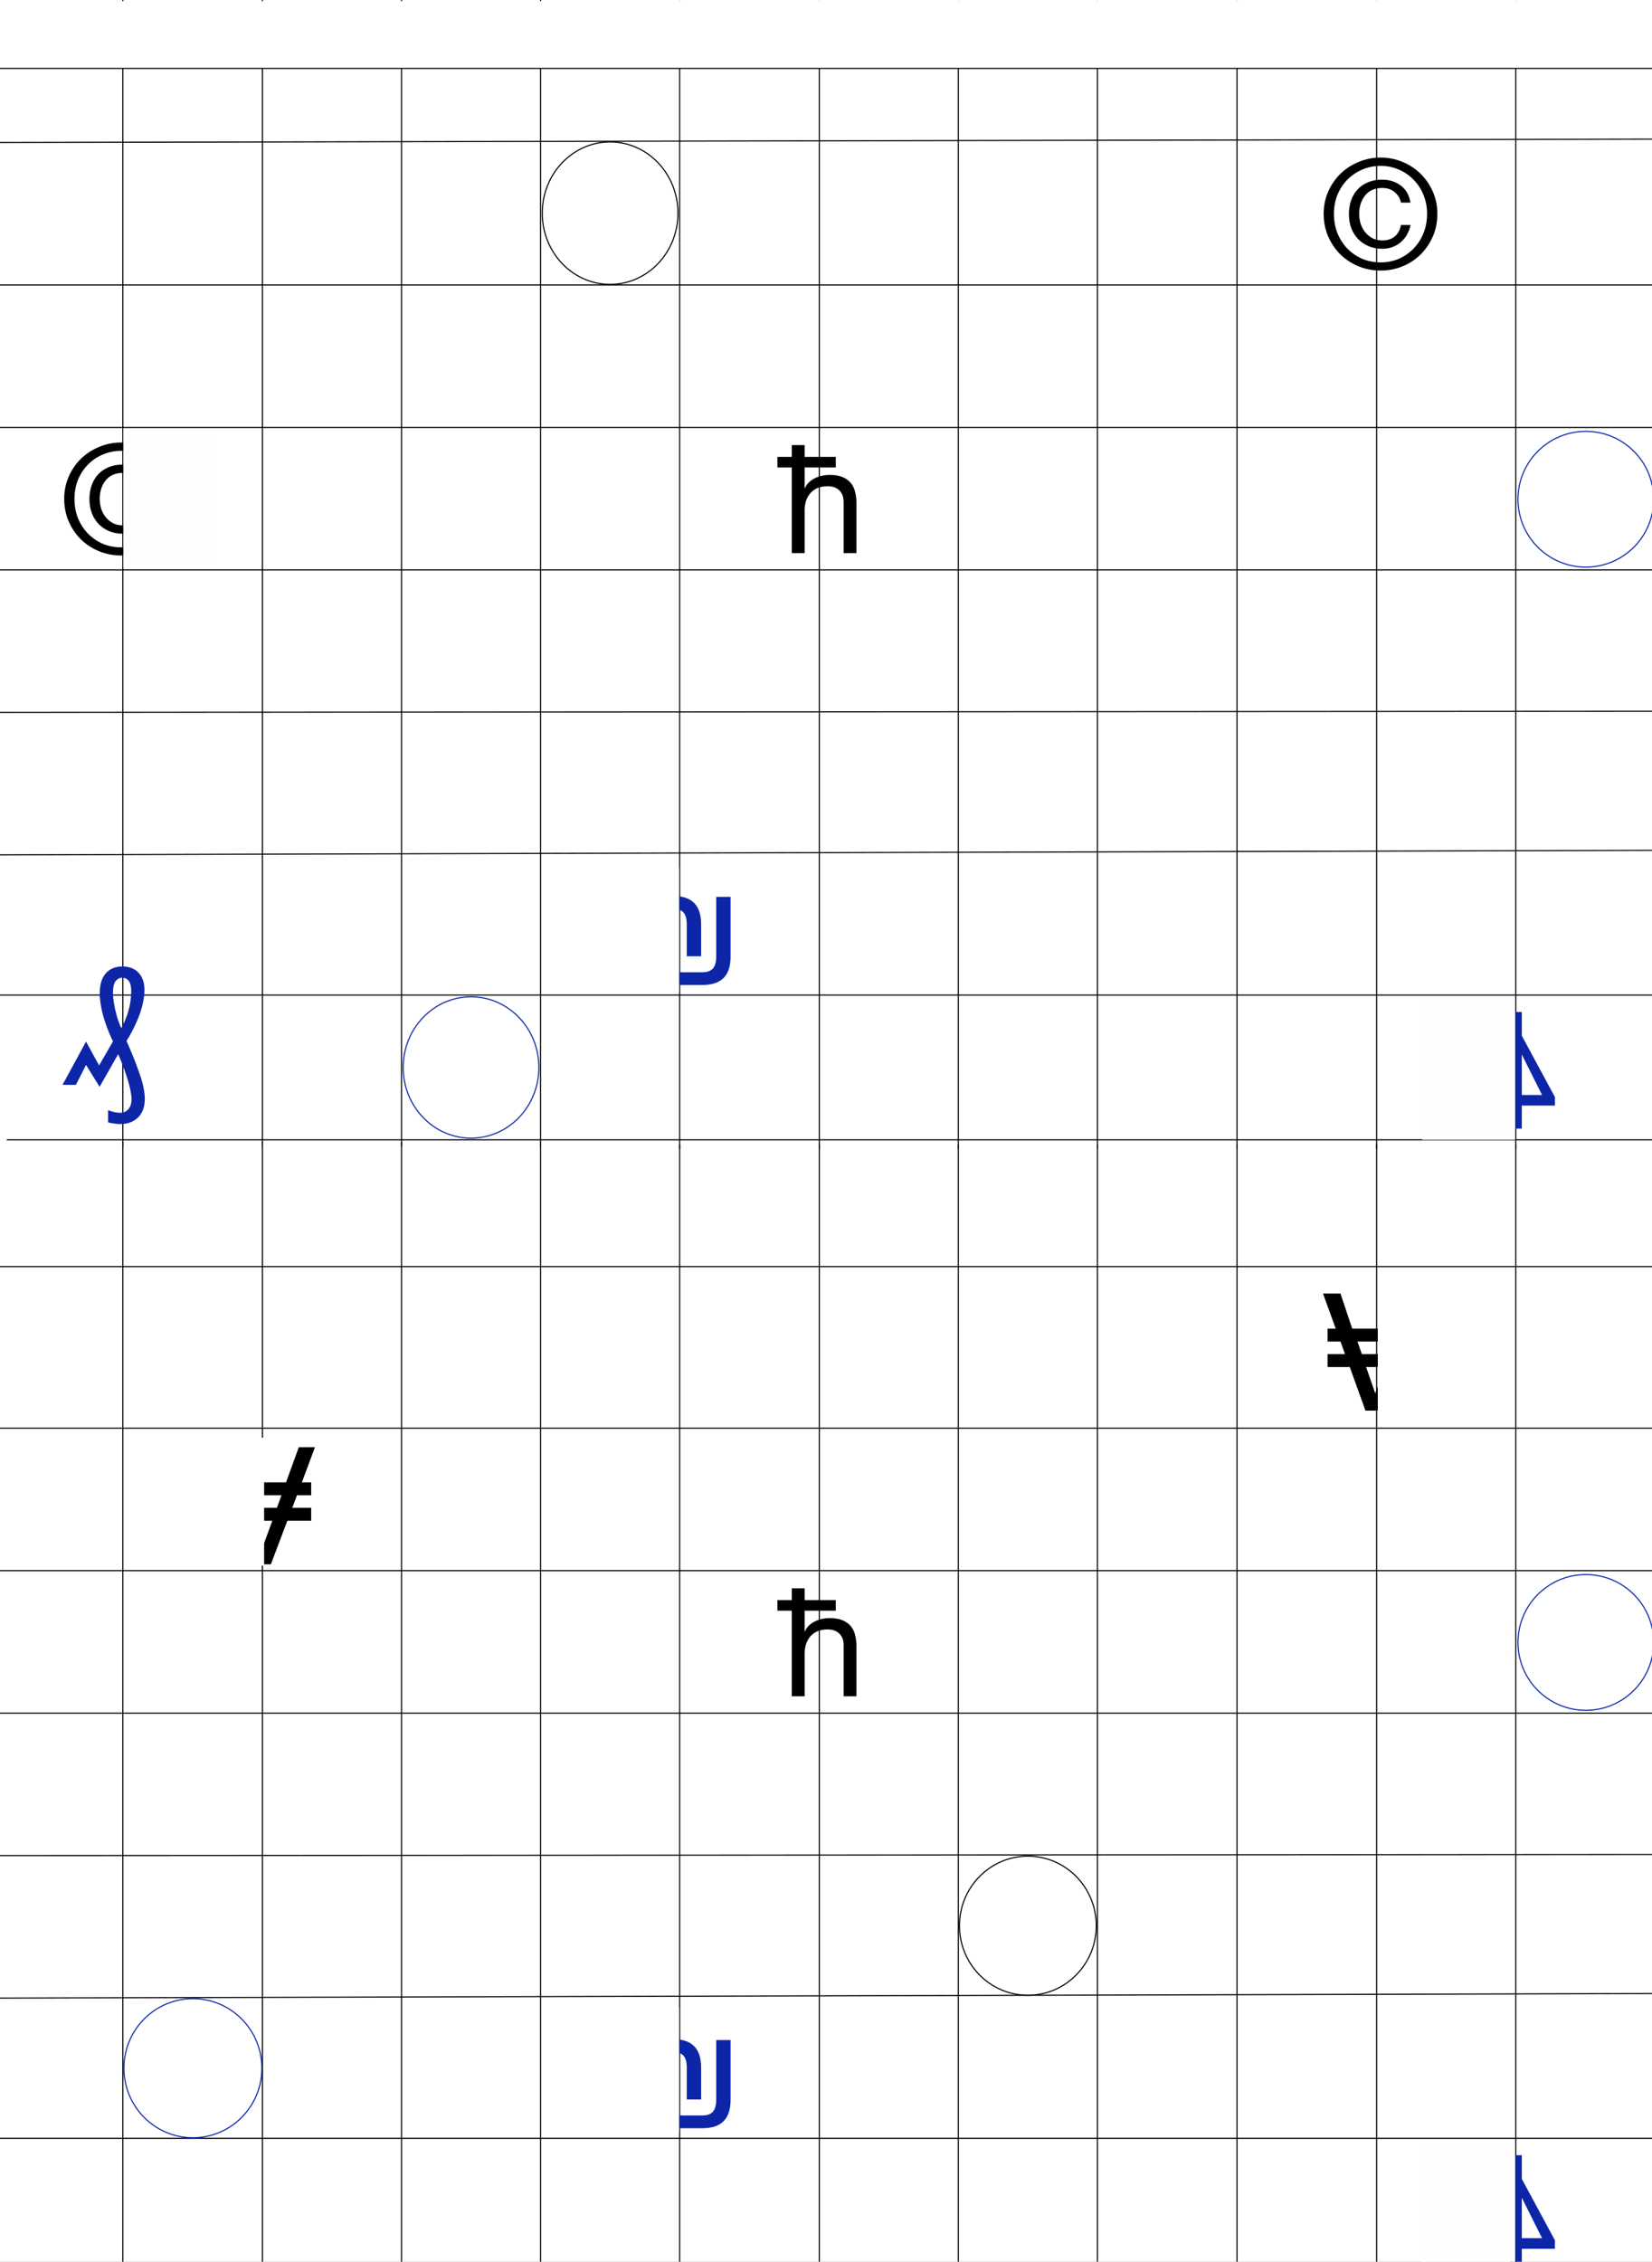 <svg width="1473" height="2016" viewBox="0 0 1473 2016" fill="none" xmlns="http://www.w3.org/2000/svg">
<rect x="0" y="0" width="1473" height="2016" fill="#808080" stroke="none"/>
<g clip-path="url(#clip0_276_67)">
<rect width="1473" height="2016" fill="white"/>
<path d="M109.5 -1V1022" stroke="black"/>
<path d="M109.5 1018V2041" stroke="black"/>
<path d="M606 1V1024" stroke="black"/>
<path d="M606 1020V2043" stroke="black"/>
<path d="M1103 1V1024" stroke="black"/>
<path d="M1103 1020V2043" stroke="black"/>
<path d="M234 -1V1022" stroke="black"/>
<path d="M234 1018V2041" stroke="black"/>
<path d="M730.5 1V1024" stroke="black"/>
<path d="M730.5 1020V2043" stroke="black"/>
<path d="M1227.5 1V1024" stroke="black"/>
<path d="M1227.5 1020V2043" stroke="black"/>
<path d="M358 -1V1022" stroke="black"/>
<path d="M358 1018V2041" stroke="black"/>
<path d="M854.5 1V1024" stroke="black"/>
<path d="M854.5 1020V2043" stroke="black"/>
<path d="M1351.5 1V1024" stroke="black"/>
<path d="M1351.5 1020V2043" stroke="black"/>
<path d="M482 -1V1022" stroke="black"/>
<path d="M482 1018V2041" stroke="black"/>
<path d="M978.5 1V1024" stroke="black"/>
<path d="M978.5 1020V2043" stroke="black"/>
<path d="M0 127L1482 124" stroke="black"/>
<path d="M-23 1129L1485 1129" stroke="black"/>
<path d="M-6 381H1476" stroke="black"/>
<path d="M-6 1400H1476" stroke="black"/>
<path d="M0 635L1487 633.976" stroke="black"/>
<path d="M0 1654L1487 1652.98" stroke="black"/>
<path d="M-2.5 886.98L1487 886.98" stroke="black"/>
<path d="M-2.5 1905.98L1487 1905.98" stroke="black"/>
<path d="M0 254H1481.5" stroke="black"/>
<path d="M0 1273H1481.5" stroke="black"/>
<path d="M-6 508H1475" stroke="black"/>
<path d="M-6 1527H1475" stroke="black"/>
<path d="M0 762L1498 757.89" stroke="black"/>
<path d="M0 1781L1498 1776.89" stroke="black"/>
<path d="M6 1016H1483" stroke="black"/>
<path d="M277.468 1321.3V1332.8H264.804L260.582 1344.01H277.468V1355.51H256.215L241.513 1394.37H225.5L211.526 1355.51H191.728V1344.01H207.304L203.228 1332.8H191.728V1321.3H199.007L187.653 1290H203.228L213.709 1321.3H255.051L266.405 1290H280.816L269.171 1321.3H277.468ZM218.368 1332.8L222.298 1344.01H246.899L250.975 1332.8H218.368ZM242.823 1355.51H226.083L234.235 1378.94L242.823 1355.51Z" fill="black"/>
<path d="M1269.47 1184.3V1195.8H1256.8L1252.58 1207.01H1269.47V1218.51H1248.22L1233.51 1257.37H1217.5L1203.53 1218.51H1183.73V1207.01H1199.3L1195.23 1195.8H1183.73V1184.3H1191.01L1179.65 1153H1195.23L1205.71 1184.3H1247.05L1258.41 1153H1272.82L1261.17 1184.3H1269.47ZM1210.37 1195.8L1214.3 1207.01H1238.9L1242.97 1195.8H1210.37ZM1234.82 1218.51H1218.08L1226.23 1241.94L1234.82 1218.51Z" fill="black"/>
<rect x="-6" y="1" width="1481" height="60" fill="white"/>
<path d="M-6 61H1487" stroke="black"/>
<path d="M559.82 798.599H599.934C608.412 798.599 614.736 800.684 618.906 804.854C623.075 809.024 625.16 815.348 625.16 823.825V852.36H612.34V823.825C612.34 819.07 611.358 815.572 609.394 813.332C607.43 811.092 604.276 809.971 599.934 809.971H572.64V878H559.82V798.599ZM586.08 878V824.239H598.9V866.627H626.194C630.537 866.627 633.69 865.507 635.654 863.267C637.619 861.027 638.601 857.529 638.601 852.774V799.426H651.421V852.774C651.421 861.251 649.336 867.575 645.166 871.745C640.996 875.915 634.672 878 626.194 878H586.08Z" fill="#0D26A8"/>
<path d="M559.82 1817.6H599.934C608.412 1817.6 614.736 1819.68 618.906 1823.85C623.075 1828.02 625.16 1834.35 625.16 1842.83V1871.36H612.34V1842.83C612.34 1838.07 611.358 1834.57 609.394 1832.33C607.43 1830.09 604.276 1828.97 599.934 1828.97H572.64V1897H559.82V1817.6ZM586.08 1897V1843.24H598.9V1885.63H626.194C630.537 1885.63 633.69 1884.51 635.654 1882.27C637.619 1880.03 638.601 1876.53 638.601 1871.77V1818.43H651.421V1871.77C651.421 1880.25 649.336 1886.58 645.166 1890.75C640.996 1894.92 634.672 1897 626.194 1897H586.08Z" fill="#0D26A8"/>
<path d="M1346.56 1006V985.475H1317.16V977.905L1346.56 923.171V902.064H1356.9V923.171L1386.45 977.905V985.475H1356.9V1006H1346.56ZM1328.51 976.013H1346.56V940.203L1328.51 976.013ZM1356.9 976.013H1374.95L1356.9 939.912V976.013Z" fill="#0D26A8"/>
<path d="M1346.56 2025V2004.47H1317.16V1996.91L1346.56 1942.17V1921.06H1356.9V1942.17L1386.45 1996.91V2004.47H1356.9V2025H1346.56ZM1328.51 1995.01H1346.56V1959.2L1328.51 1995.01ZM1356.9 1995.01H1374.95L1356.9 1958.91V1995.01Z" fill="#0D26A8"/>
<path d="M134.757 454.576C133.319 461.138 130.308 466.306 125.724 470.081C121.23 473.856 115.882 475.743 109.681 475.743C105.097 475.743 100.962 474.979 97.277 473.451C93.592 471.833 90.446 469.676 87.84 466.98C85.233 464.193 83.211 460.913 81.773 457.138C80.425 453.363 79.751 449.273 79.751 444.869C79.751 440.375 80.425 436.241 81.773 432.466C83.121 428.691 85.053 425.455 87.57 422.759C90.087 420.062 93.188 417.95 96.873 416.422C100.558 414.894 104.692 414.13 109.276 414.13C115.748 414.13 121.32 415.883 125.994 419.388C130.668 422.804 133.544 427.882 134.622 434.623H126.129C125.41 430.848 123.567 427.747 120.601 425.32C117.725 422.804 113.995 421.545 109.411 421.545C106.085 421.545 103.119 422.13 100.513 423.298C97.996 424.466 95.884 426.129 94.176 428.286C92.469 430.354 91.165 432.78 90.267 435.567C89.368 438.353 88.918 441.364 88.918 444.6C88.918 447.745 89.368 450.756 90.267 453.633C91.255 456.509 92.648 459.025 94.446 461.182C96.244 463.34 98.401 465.092 100.917 466.44C103.524 467.699 106.445 468.328 109.681 468.328C114.265 468.328 117.995 467.07 120.871 464.553C123.747 461.946 125.5 458.621 126.129 454.576H134.757ZM66.403 444.6C66.403 450.801 67.437 456.554 69.504 461.857C71.661 467.07 74.582 471.609 78.268 475.473C82.043 479.338 86.447 482.394 91.48 484.641C96.603 486.798 102.131 487.877 108.063 487.877C113.905 487.877 119.343 486.798 124.376 484.641C129.409 482.394 133.769 479.338 137.454 475.473C141.229 471.609 144.15 467.07 146.217 461.857C148.374 456.554 149.453 450.801 149.453 444.6C149.453 438.578 148.374 432.96 146.217 427.747C144.15 422.534 141.229 418.04 137.454 414.265C133.769 410.4 129.409 407.389 124.376 405.232C119.343 402.985 113.905 401.862 108.063 401.862C102.131 401.862 96.603 402.985 91.48 405.232C86.447 407.389 82.043 410.4 78.268 414.265C74.582 418.04 71.661 422.534 69.504 427.747C67.437 432.96 66.403 438.578 66.403 444.6ZM57.236 444.6C57.236 437.499 58.584 430.893 61.28 424.781C63.977 418.669 67.617 413.366 72.201 408.872C76.874 404.378 82.267 400.873 88.379 398.356C94.581 395.75 101.142 394.447 108.063 394.447C114.984 394.447 121.5 395.75 127.612 398.356C133.724 400.873 139.071 404.378 143.655 408.872C148.239 413.366 151.879 418.669 154.576 424.781C157.272 430.893 158.62 437.499 158.62 444.6C158.62 451.88 157.272 458.621 154.576 464.823C151.879 470.934 148.239 476.282 143.655 480.866C139.071 485.36 133.724 488.866 127.612 491.382C121.5 493.899 114.984 495.157 108.063 495.157C101.142 495.157 94.581 493.899 88.379 491.382C82.267 488.866 76.874 485.36 72.201 480.866C67.617 476.282 63.977 470.934 61.28 464.823C58.584 458.621 57.236 451.88 57.236 444.6Z" fill="black"/>
<path d="M705.977 416.692H693.169V407.254H705.977V396.739H717.436V407.254H745.209V416.692H717.436V435.162H717.706C718.605 433.005 719.863 431.207 721.481 429.769C723.099 428.241 724.896 427.028 726.874 426.129C728.941 425.141 731.053 424.422 733.21 423.972C735.457 423.523 737.614 423.298 739.682 423.298C744.266 423.298 748.085 423.927 751.141 425.186C754.197 426.444 756.669 428.197 758.556 430.444C760.444 432.691 761.747 435.387 762.466 438.533C763.275 441.589 763.68 445.004 763.68 448.779V493H752.22V447.431C752.22 443.117 750.962 439.701 748.445 437.185C745.928 434.668 742.468 433.41 738.064 433.41C734.559 433.41 731.503 433.949 728.896 435.027C726.379 436.106 724.267 437.634 722.56 439.611C720.852 441.589 719.549 443.926 718.65 446.622C717.841 449.228 717.436 452.105 717.436 455.25V493H705.977V416.692Z" fill="black"/>
<path d="M705.977 1435.69H693.169V1426.25H705.977V1415.74H717.436V1426.25H745.209V1435.69H717.436V1454.16H717.706C718.605 1452.01 719.863 1450.21 721.481 1448.77C723.099 1447.24 724.896 1446.03 726.874 1445.13C728.941 1444.14 731.053 1443.42 733.21 1442.97C735.457 1442.52 737.614 1442.3 739.682 1442.3C744.266 1442.3 748.085 1442.93 751.141 1444.19C754.197 1445.44 756.669 1447.2 758.556 1449.44C760.444 1451.69 761.747 1454.39 762.466 1457.53C763.275 1460.59 763.68 1464 763.68 1467.78V1512H752.22V1466.43C752.22 1462.12 750.962 1458.7 748.445 1456.18C745.928 1453.67 742.468 1452.41 738.064 1452.41C734.559 1452.41 731.503 1452.95 728.896 1454.03C726.379 1455.11 724.267 1456.63 722.56 1458.61C720.852 1460.59 719.549 1462.93 718.65 1465.62C717.841 1468.23 717.436 1471.1 717.436 1474.25V1512H705.977V1435.69Z" fill="black"/>
<path d="M604.5 190C604.5 225.093 577.391 253.5 544 253.5C510.609 253.5 483.5 225.093 483.5 190C483.5 154.907 510.609 126.5 544 126.5C577.391 126.5 604.5 154.907 604.5 190Z" stroke="black"/>
<path d="M977.5 1716.5C977.5 1750.75 950.182 1778.5 916.5 1778.5C882.818 1778.5 855.5 1750.75 855.5 1716.5C855.5 1682.25 882.818 1654.5 916.5 1654.5C950.182 1654.5 977.5 1682.25 977.5 1716.5Z" stroke="black"/>
<circle cx="1414" cy="445" r="60.5" stroke="#0D26A8"/>
<circle cx="1414" cy="1464" r="60.5" stroke="#0D26A8"/>
<path d="M480.5 951.5C480.5 986.313 453.394 1014.5 420 1014.5C386.606 1014.5 359.5 986.313 359.5 951.5C359.5 916.687 386.606 888.5 420 888.5C453.394 888.5 480.5 916.687 480.5 951.5Z" stroke="#0D26A8"/>
<path d="M233.5 1843.5C233.5 1877.75 205.962 1905.5 172 1905.5C138.038 1905.5 110.5 1877.75 110.5 1843.5C110.5 1809.25 138.038 1781.5 172 1781.5C205.962 1781.5 233.5 1809.25 233.5 1843.5Z" stroke="#0D26A8"/>
<path d="M107.278 1001.94C105.628 1001.94 103.882 1001.79 102.038 1001.5C100.194 1001.31 98.301 1000.97 96.361 1000.48V989.563C98.301 990.34 100.194 990.922 102.038 991.31C103.882 991.698 105.628 991.892 107.278 991.892C110.189 991.892 112.567 990.825 114.411 988.69C116.352 986.555 117.322 983.449 117.322 979.373C117.322 977.724 116.983 975.249 116.303 971.949C115.721 968.747 114.557 964.477 112.81 959.139C111.16 953.802 108.685 947.3 105.386 939.633L88.791 968.747L76.709 949.241L67.683 967H55.747L76.709 928.424L88.354 949.677L100.728 928.279C97.913 922.359 95.633 916.779 93.886 911.538C92.139 906.298 90.877 901.494 90.101 897.127C89.325 892.76 88.936 888.975 88.936 885.773C88.936 880.241 89.761 875.68 91.411 872.089C93.158 868.499 95.536 865.83 98.544 864.083C101.649 862.336 105.192 861.463 109.171 861.463C115.187 861.463 119.943 863.307 123.436 866.994C127.027 870.682 128.822 875.874 128.822 882.57C128.822 886.452 128.24 890.819 127.075 895.671C125.911 900.524 124.116 905.667 121.689 911.102C119.36 916.536 116.4 922.116 112.81 927.842C117.177 937.741 120.525 945.99 122.854 952.589C125.28 959.091 126.93 964.428 127.803 968.601C128.677 972.871 129.113 976.462 129.113 979.373C129.113 986.555 127.124 992.086 123.145 995.968C119.166 999.947 113.877 1001.94 107.278 1001.94ZM108.152 916.488C110.772 911.538 112.713 906.977 113.974 902.804C115.236 898.534 116.061 894.798 116.449 891.595C116.837 888.296 117.031 885.676 117.031 883.735C117.031 879.465 116.303 876.359 114.848 874.418C113.392 872.477 111.451 871.507 109.025 871.507C106.696 871.507 104.706 872.526 103.057 874.564C101.504 876.602 100.728 880.241 100.728 885.482C100.728 887.714 101.019 890.625 101.601 894.216C102.183 897.709 103.008 901.446 104.076 905.424C105.24 909.403 106.599 913.091 108.152 916.488Z" fill="#0D26A8"/>
<rect x="111" y="383" width="81" height="122" fill="#FFFDFD" stroke="white" stroke-width="2"/>
<rect x="1269" y="893" width="81" height="122" fill="#FFFDFD" stroke="white" stroke-width="2"/>
<rect x="1269" y="1912" width="81" height="122" fill="#FFFDFD" stroke="white" stroke-width="2"/>
<rect x="514.25" y="774.25" width="90.5" height="109.5" fill="white" stroke="white" stroke-width="1.5"/>
<rect x="1229.25" y="1148.25" width="90.5" height="109.5" fill="white" stroke="white" stroke-width="1.5"/>
<rect x="514.25" y="1790.25" width="90.5" height="109.5" fill="white" stroke="white" stroke-width="1.5"/>
<rect x="144.25" y="1282.25" width="90.5" height="112.5" fill="white" stroke="white" stroke-width="1.5"/>
<path d="M1257.76 200.576C1256.32 207.138 1253.31 212.306 1248.72 216.081C1244.23 219.856 1238.88 221.743 1232.68 221.743C1228.1 221.743 1223.96 220.979 1220.28 219.451C1216.59 217.833 1213.45 215.676 1210.84 212.98C1208.23 210.193 1206.21 206.913 1204.77 203.138C1203.42 199.363 1202.75 195.273 1202.75 190.869C1202.75 186.375 1203.42 182.241 1204.77 178.466C1206.12 174.691 1208.05 171.455 1210.57 168.759C1213.09 166.062 1216.19 163.95 1219.87 162.422C1223.56 160.894 1227.69 160.13 1232.28 160.13C1238.75 160.13 1244.32 161.883 1248.99 165.388C1253.67 168.804 1256.54 173.882 1257.62 180.623H1249.13C1248.41 176.848 1246.57 173.747 1243.6 171.32C1240.72 168.804 1236.99 167.545 1232.41 167.545C1229.09 167.545 1226.12 168.13 1223.51 169.298C1221 170.466 1218.88 172.129 1217.18 174.286C1215.47 176.354 1214.17 178.78 1213.27 181.567C1212.37 184.353 1211.92 187.364 1211.92 190.6C1211.92 193.745 1212.37 196.756 1213.27 199.633C1214.26 202.509 1215.65 205.025 1217.45 207.182C1219.24 209.34 1221.4 211.092 1223.92 212.44C1226.52 213.699 1229.44 214.328 1232.68 214.328C1237.26 214.328 1240.99 213.07 1243.87 210.553C1246.75 207.946 1248.5 204.621 1249.13 200.576H1257.76ZM1189.4 190.6C1189.4 196.801 1190.44 202.554 1192.5 207.857C1194.66 213.07 1197.58 217.609 1201.27 221.473C1205.04 225.338 1209.45 228.394 1214.48 230.641C1219.6 232.798 1225.13 233.877 1231.06 233.877C1236.91 233.877 1242.34 232.798 1247.38 230.641C1252.41 228.394 1256.77 225.338 1260.45 221.473C1264.23 217.609 1267.15 213.07 1269.22 207.857C1271.37 202.554 1272.45 196.801 1272.45 190.6C1272.45 184.578 1271.37 178.96 1269.22 173.747C1267.15 168.534 1264.23 164.04 1260.45 160.265C1256.77 156.4 1252.41 153.389 1247.38 151.232C1242.34 148.985 1236.91 147.862 1231.06 147.862C1225.13 147.862 1219.6 148.985 1214.48 151.232C1209.45 153.389 1205.04 156.4 1201.27 160.265C1197.58 164.04 1194.66 168.534 1192.5 173.747C1190.44 178.96 1189.4 184.578 1189.4 190.6ZM1180.24 190.6C1180.24 183.499 1181.58 176.893 1184.28 170.781C1186.98 164.669 1190.62 159.366 1195.2 154.872C1199.87 150.378 1205.27 146.873 1211.38 144.356C1217.58 141.75 1224.14 140.447 1231.06 140.447C1237.98 140.447 1244.5 141.75 1250.61 144.356C1256.72 146.873 1262.07 150.378 1266.66 154.872C1271.24 159.366 1274.88 164.669 1277.58 170.781C1280.27 176.893 1281.62 183.499 1281.62 190.6C1281.62 197.88 1280.27 204.621 1277.58 210.823C1274.88 216.934 1271.24 222.282 1266.66 226.866C1262.07 231.36 1256.72 234.866 1250.61 237.382C1244.5 239.899 1237.98 241.157 1231.06 241.157C1224.14 241.157 1217.58 239.899 1211.38 237.382C1205.27 234.866 1199.87 231.36 1195.2 226.866C1190.62 222.282 1186.98 216.934 1184.28 210.823C1181.58 204.621 1180.24 197.88 1180.24 190.6Z" fill="black"/>
</g>
<defs>
<clipPath id="clip0_276_67">
<rect width="1473" height="2016" fill="white"/>
</clipPath>
</defs>
</svg>
